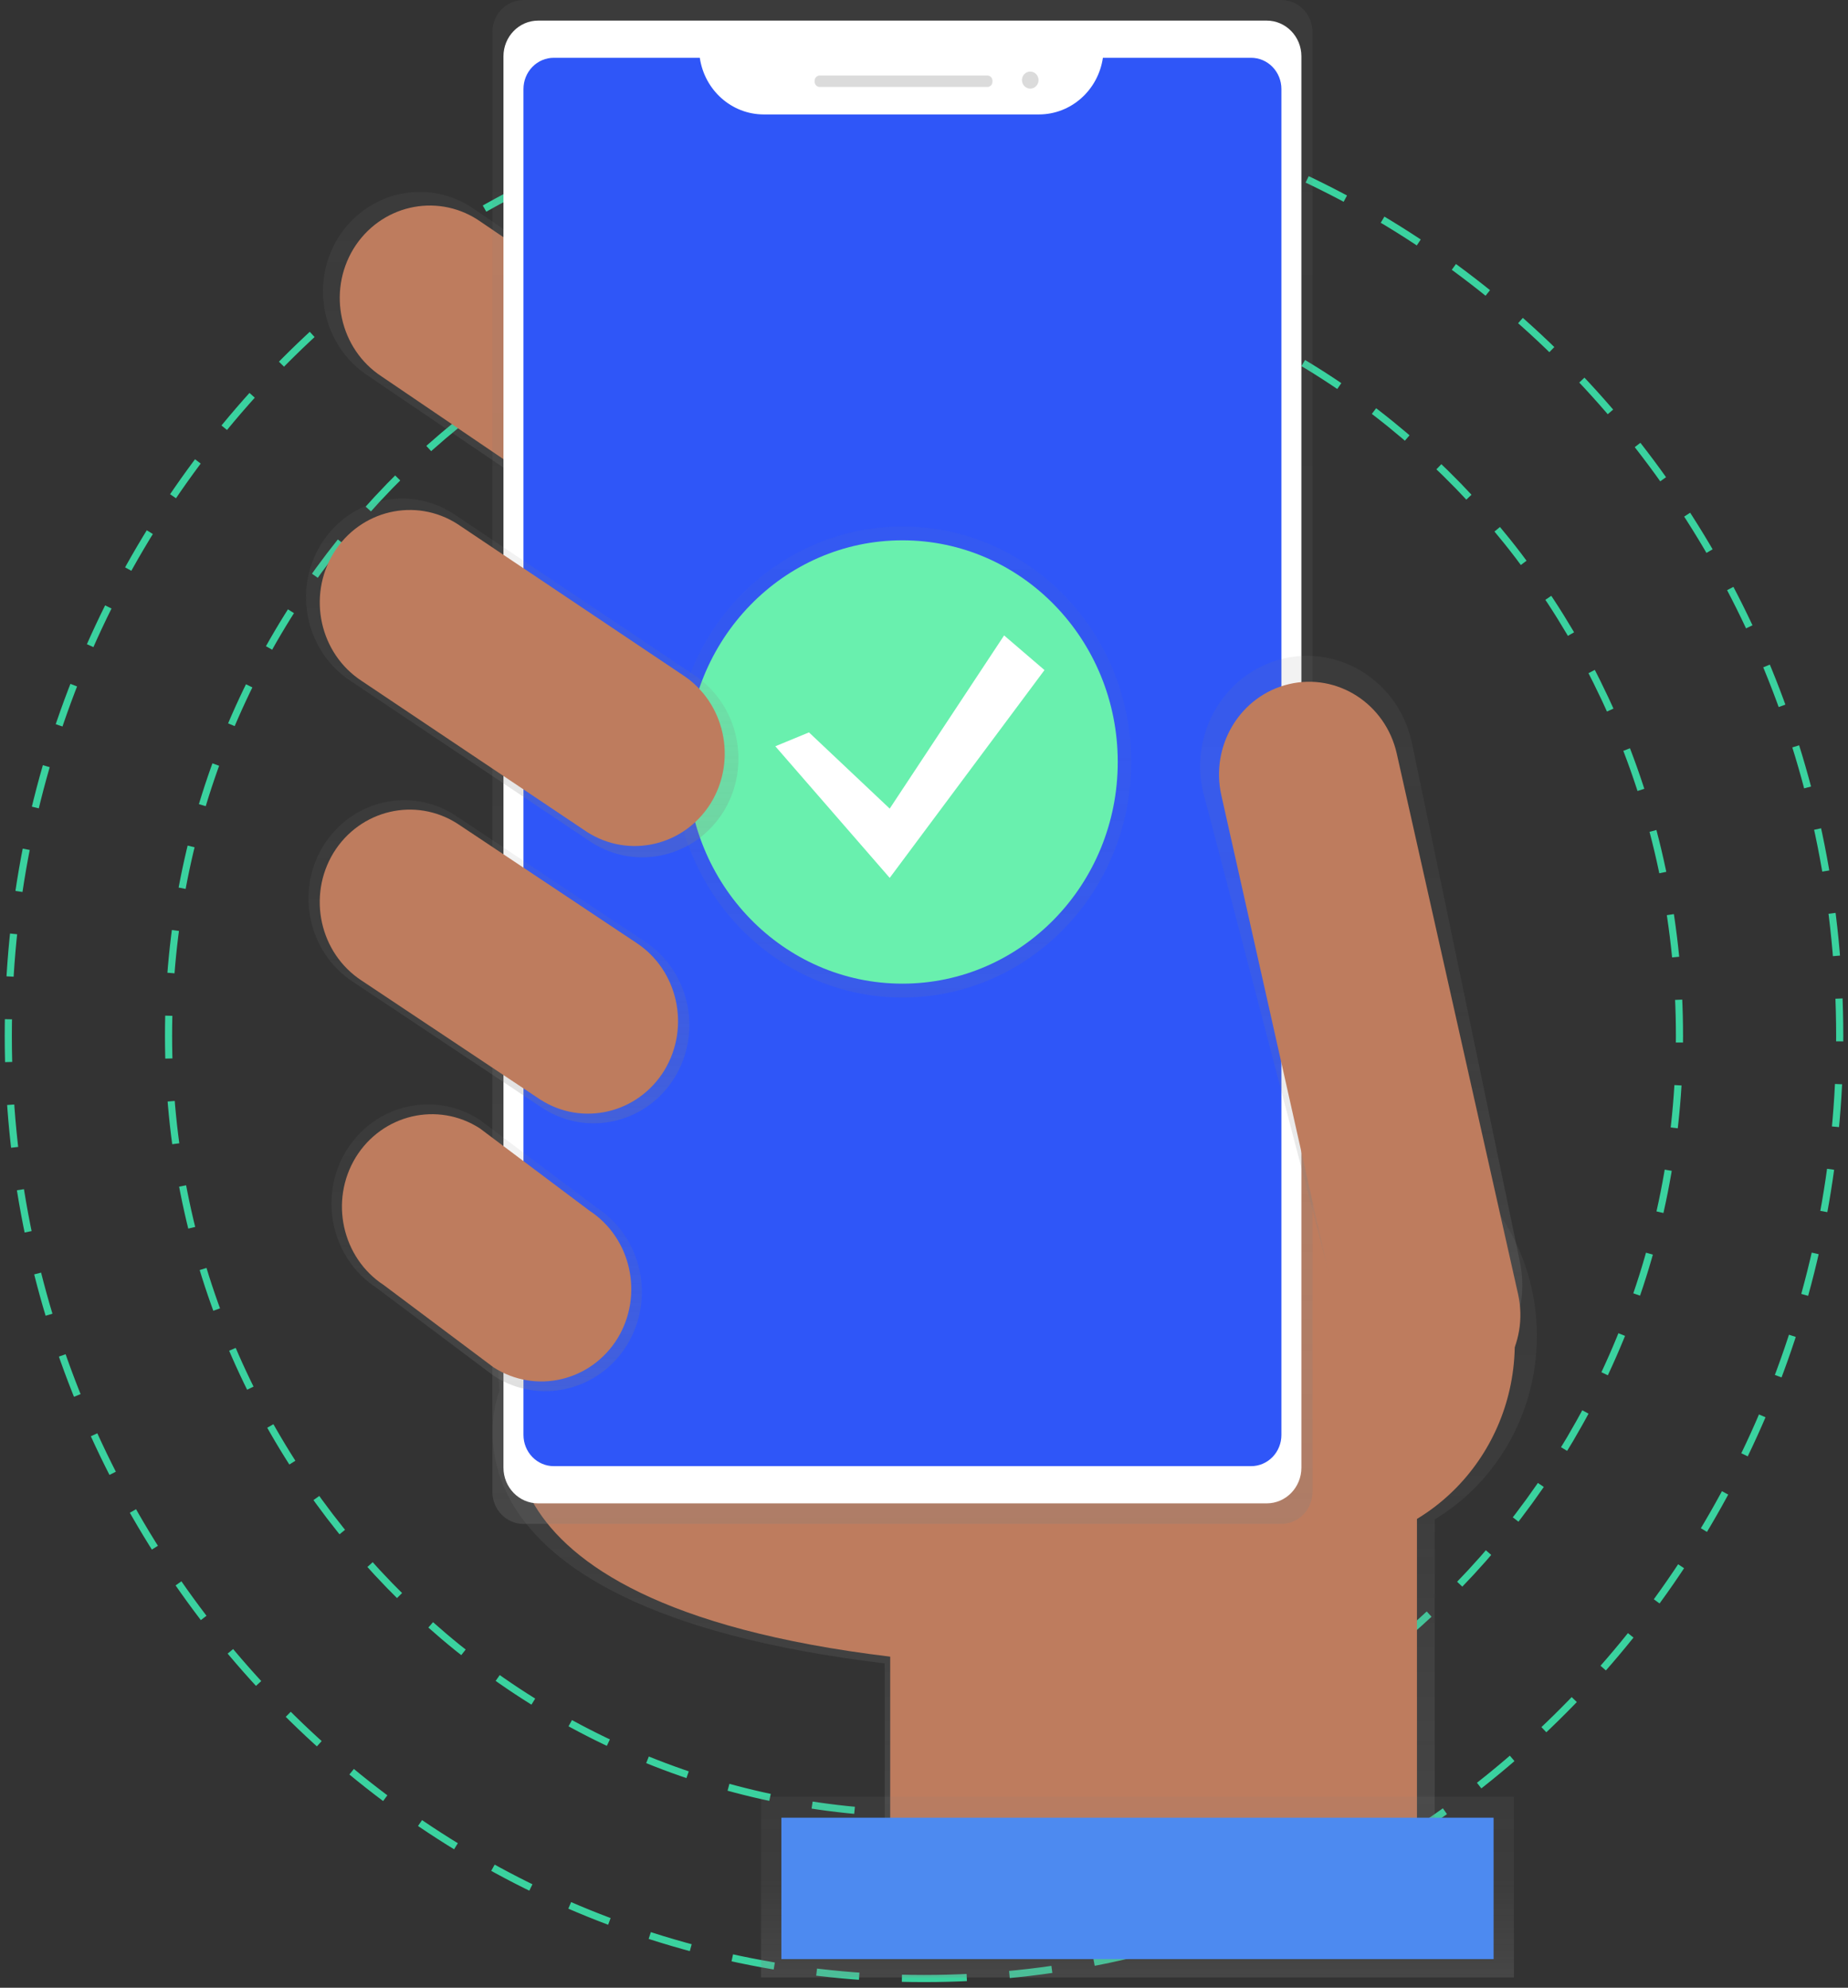 <svg width="159" height="171" viewBox="0 0 159 171" fill="none" xmlns="http://www.w3.org/2000/svg">
<rect x="0" y="0" width="159" height="171" fill="#333333" stroke="none"/>
<path fill-rule="evenodd" clip-rule="evenodd" d="M79.5 156.014C115.398 156.014 144.5 126.06 144.5 89.109C144.5 52.159 115.398 22.205 79.5 22.205C43.602 22.205 14.501 52.159 14.501 89.109C14.501 126.06 43.602 156.014 79.5 156.014Z" stroke="#3AD29F" stroke-width="0.614" stroke-dasharray="3.68 3.68"/>
<path fill-rule="evenodd" clip-rule="evenodd" d="M79.5 170.206C123.013 170.206 158.287 133.897 158.287 89.109C158.287 44.321 123.013 8.013 79.5 8.013C35.987 8.013 0.713 44.321 0.713 89.109C0.713 133.897 35.987 170.206 79.5 170.206Z" stroke="#3AD29F" stroke-width="0.614" stroke-dasharray="3.68 3.68"/>
<path d="M132.23 114.945C132.232 105.503 125.253 97.611 116.121 96.727C106.989 95.843 98.703 102.258 96.995 111.535L42.372 110.01L42.971 119.669C42.971 119.669 35.182 138.168 76.119 143.097V161.795H123.443V130.707C128.881 127.429 132.225 121.432 132.23 114.945Z" fill="url(#paint0_linear_1_4)"/>
<path d="M44.847 120.075C44.847 120.075 37.388 137.79 76.592 142.516V160.43H121.914V112.99L44.265 110.823L44.847 120.075Z" fill="#BE7C5E"/>
<path d="M67.498 46.148C65.038 50.144 59.904 51.345 56.008 48.836L31.674 32.331C27.792 29.798 26.625 24.514 29.063 20.504C31.523 16.514 36.65 15.313 40.544 17.817L64.878 34.322C68.764 36.851 69.934 42.136 67.498 46.148Z" fill="url(#paint1_linear_1_4)"/>
<path d="M66.15 45.247C63.863 48.962 59.092 50.078 55.47 47.746L32.843 32.391C29.234 30.038 28.15 25.126 30.416 21.398C32.702 17.684 37.474 16.568 41.096 18.9L63.718 34.245C67.334 36.598 68.421 41.517 66.15 45.247Z" fill="#BE7C5E"/>
<path d="M113.311 133.068C122.71 133.068 130.331 125.225 130.331 115.549C130.331 105.873 122.71 98.03 113.311 98.03C103.91 98.03 96.29 105.873 96.29 115.549C96.29 125.225 103.91 133.068 113.311 133.068Z" fill="#BE7C5E"/>
<path d="M110.247 0H45.046C43.565 0 42.365 1.235 42.365 2.76V128.337C42.365 129.862 43.565 131.097 45.046 131.097H110.247C111.727 131.097 112.928 129.862 112.928 128.337V2.76C112.928 1.235 111.727 0 110.247 0Z" fill="url(#paint2_linear_1_4)"/>
<path d="M108.986 1.773H46.302C44.654 1.773 43.317 3.149 43.317 4.846V126.256C43.317 127.953 44.654 129.329 46.302 129.329H108.986C110.635 129.329 111.971 127.953 111.971 126.256V4.846C111.971 3.149 110.635 1.773 108.986 1.773Z" fill="white"/>
<path d="M94.892 4.972C94.482 7.767 92.152 9.836 89.405 9.844H65.695C62.949 9.835 60.621 7.766 60.21 4.972H47.648C46.956 4.972 46.293 5.253 45.804 5.757C45.314 6.26 45.039 6.943 45.039 7.655V123.442C45.039 124.155 45.313 124.837 45.802 125.341C46.291 125.845 46.954 126.128 47.646 126.128H107.642C108.334 126.128 108.998 125.846 109.487 125.343C109.976 124.84 110.251 124.157 110.251 123.445V7.657C110.251 6.945 109.977 6.262 109.488 5.758C108.999 5.255 108.336 4.972 107.644 4.972H94.892Z" fill="#2F56F8"/>
<path d="M84.954 6.497H70.529C70.287 6.497 70.091 6.698 70.091 6.947V7.031C70.091 7.279 70.287 7.481 70.529 7.481H84.954C85.195 7.481 85.392 7.279 85.392 7.031V6.947C85.392 6.698 85.195 6.497 84.954 6.497Z" fill="#DBDBDB"/>
<path d="M88.641 7.625C89.035 7.625 89.354 7.296 89.354 6.891C89.354 6.486 89.035 6.157 88.641 6.157C88.248 6.157 87.928 6.486 87.928 6.891C87.928 7.296 88.248 7.625 88.641 7.625Z" fill="#DBDBDB"/>
<path d="M124.312 118.64C119.373 119.816 115.983 116.499 114.84 111.418L103.49 68.038C102.361 62.936 105.446 57.853 110.395 56.66C115.352 55.497 120.29 58.672 121.45 63.767L130.712 108.266C131.854 113.35 129.25 117.464 124.312 118.64Z" fill="url(#paint3_linear_1_4)"/>
<path d="M120.176 64.829C119.213 60.539 115.054 57.864 110.886 58.856C106.718 59.847 104.121 64.128 105.083 68.418L115.52 114.912C116.483 119.202 120.643 121.876 124.81 120.885C128.978 119.893 131.576 115.612 130.612 111.322L120.176 64.829Z" fill="#BE7C5E"/>
<path d="M130.259 154.568H65.478V170.111H130.259V154.568Z" fill="url(#paint4_linear_1_4)"/>
<path d="M128.508 156.37H67.229V168.534H128.508V156.37Z" fill="#4D8AF0"/>
<path d="M58.052 92.684C55.622 96.633 50.55 97.819 46.7 95.34L30.381 84.471C26.545 81.97 25.392 76.749 27.8 72.786C30.231 68.838 35.303 67.651 39.152 70.13L55.472 81C59.308 83.501 60.461 88.722 58.052 92.684Z" fill="url(#paint5_linear_1_4)"/>
<path d="M53.956 115.691C51.504 119.676 46.385 120.874 42.501 118.372L32.392 110.785C28.521 108.261 27.357 102.993 29.788 98.994C32.239 95.009 37.358 93.811 41.242 96.313L51.351 103.903C55.221 106.427 56.385 111.693 53.956 115.691Z" fill="url(#paint6_linear_1_4)"/>
<g opacity="0.5">
<path d="M77.644 85.811C88.515 85.811 97.328 76.74 97.328 65.551C97.328 54.361 88.515 45.29 77.644 45.29C66.773 45.29 57.961 54.361 57.961 65.551C57.961 76.74 66.773 85.811 77.644 85.811Z" fill="url(#paint7_linear_1_4)"/>
</g>
<path d="M77.644 84.62C87.876 84.62 96.17 76.082 96.17 65.551C96.17 55.019 87.876 46.482 77.644 46.482C67.413 46.482 59.118 55.019 59.118 65.551C59.118 76.082 67.413 84.62 77.644 84.62Z" fill="#69F0AE"/>
<path d="M69.603 63.005L76.55 69.561L86.392 54.664L89.867 57.644L76.55 75.521L66.708 64.199L69.603 63.005Z" fill="white"/>
<path d="M53.139 115.126C50.852 118.84 46.081 119.956 42.459 117.624L33.031 110.559C29.423 108.206 28.338 103.294 30.604 99.566C32.891 95.853 37.662 94.736 41.284 97.068L50.71 104.146C54.311 106.499 55.396 111.4 53.139 115.126Z" fill="#BE7C5E"/>
<path d="M57.155 92.088C54.868 95.802 50.097 96.918 46.475 94.586L31.12 84.359C27.512 82.004 26.428 77.093 28.693 73.365C30.98 69.651 35.752 68.535 39.373 70.867L54.728 81.094C58.337 83.448 59.421 88.359 57.155 92.088Z" fill="#BE7C5E"/>
<path d="M62.272 69.786C59.83 73.752 54.735 74.943 50.867 72.453L30.186 58.592C26.333 56.078 25.175 50.834 27.595 46.854C30.037 42.888 35.132 41.696 38.999 44.186L59.681 58.047C63.533 60.561 64.691 65.805 62.272 69.786Z" fill="url(#paint8_linear_1_4)"/>
<path d="M61.173 69.065C58.886 72.779 54.115 73.895 50.493 71.563L31.123 58.581C27.514 56.227 26.43 51.316 28.695 47.588C30.982 43.874 35.754 42.758 39.376 45.09L58.744 58.072C62.353 60.425 63.439 65.337 61.173 69.065Z" fill="#BE7C5E"/>
<defs>
<linearGradient id="paint0_linear_1_4" x1="87.305" y1="161.806" x2="87.305" y2="96.649" gradientUnits="userSpaceOnUse">
<stop stop-color="#808080" stop-opacity="0.25"/>
<stop offset="0.54" stop-color="#808080" stop-opacity="0.12"/>
<stop offset="1" stop-color="#808080" stop-opacity="0.1"/>
</linearGradient>
<linearGradient id="paint1_linear_1_4" x1="48.279" y1="50.149" x2="48.279" y2="16.508" gradientUnits="userSpaceOnUse">
<stop stop-color="#808080" stop-opacity="0.25"/>
<stop offset="0.54" stop-color="#808080" stop-opacity="0.12"/>
<stop offset="1" stop-color="#808080" stop-opacity="0.1"/>
</linearGradient>
<linearGradient id="paint2_linear_1_4" x1="77.646" y1="131.095" x2="77.646" y2="-0.002" gradientUnits="userSpaceOnUse">
<stop stop-color="#808080" stop-opacity="0.25"/>
<stop offset="0.54" stop-color="#808080" stop-opacity="0.12"/>
<stop offset="1" stop-color="#808080" stop-opacity="0.1"/>
</linearGradient>
<linearGradient id="paint3_linear_1_4" x1="117.117" y1="118.874" x2="117.117" y2="56.416" gradientUnits="userSpaceOnUse">
<stop stop-color="#808080" stop-opacity="0.25"/>
<stop offset="0.54" stop-color="#808080" stop-opacity="0.12"/>
<stop offset="1" stop-color="#808080" stop-opacity="0.1"/>
</linearGradient>
<linearGradient id="paint4_linear_1_4" x1="97.873" y1="170.107" x2="97.873" y2="154.563" gradientUnits="userSpaceOnUse">
<stop stop-color="#808080" stop-opacity="0.25"/>
<stop offset="0.54" stop-color="#808080" stop-opacity="0.12"/>
<stop offset="1" stop-color="#808080" stop-opacity="0.1"/>
</linearGradient>
<linearGradient id="paint5_linear_1_4" x1="42.923" y1="96.636" x2="42.923" y2="68.838" gradientUnits="userSpaceOnUse">
<stop stop-color="#808080" stop-opacity="0.25"/>
<stop offset="0.54" stop-color="#808080" stop-opacity="0.12"/>
<stop offset="1" stop-color="#808080" stop-opacity="0.1"/>
</linearGradient>
<linearGradient id="paint6_linear_1_4" x1="41.873" y1="119.678" x2="41.873" y2="95.005" gradientUnits="userSpaceOnUse">
<stop stop-color="#808080" stop-opacity="0.25"/>
<stop offset="0.54" stop-color="#808080" stop-opacity="0.12"/>
<stop offset="1" stop-color="#808080" stop-opacity="0.1"/>
</linearGradient>
<linearGradient id="paint7_linear_1_4" x1="77.644" y1="85.811" x2="77.644" y2="45.288" gradientUnits="userSpaceOnUse">
<stop stop-color="#808080" stop-opacity="0.25"/>
<stop offset="0.54" stop-color="#808080" stop-opacity="0.12"/>
<stop offset="1" stop-color="#808080" stop-opacity="0.1"/>
</linearGradient>
<linearGradient id="paint8_linear_1_4" x1="44.932" y1="73.762" x2="44.932" y2="42.893" gradientUnits="userSpaceOnUse">
<stop stop-color="#808080" stop-opacity="0.25"/>
<stop offset="0.54" stop-color="#808080" stop-opacity="0.12"/>
<stop offset="1" stop-color="#808080" stop-opacity="0.1"/>
</linearGradient>
</defs>
</svg>
